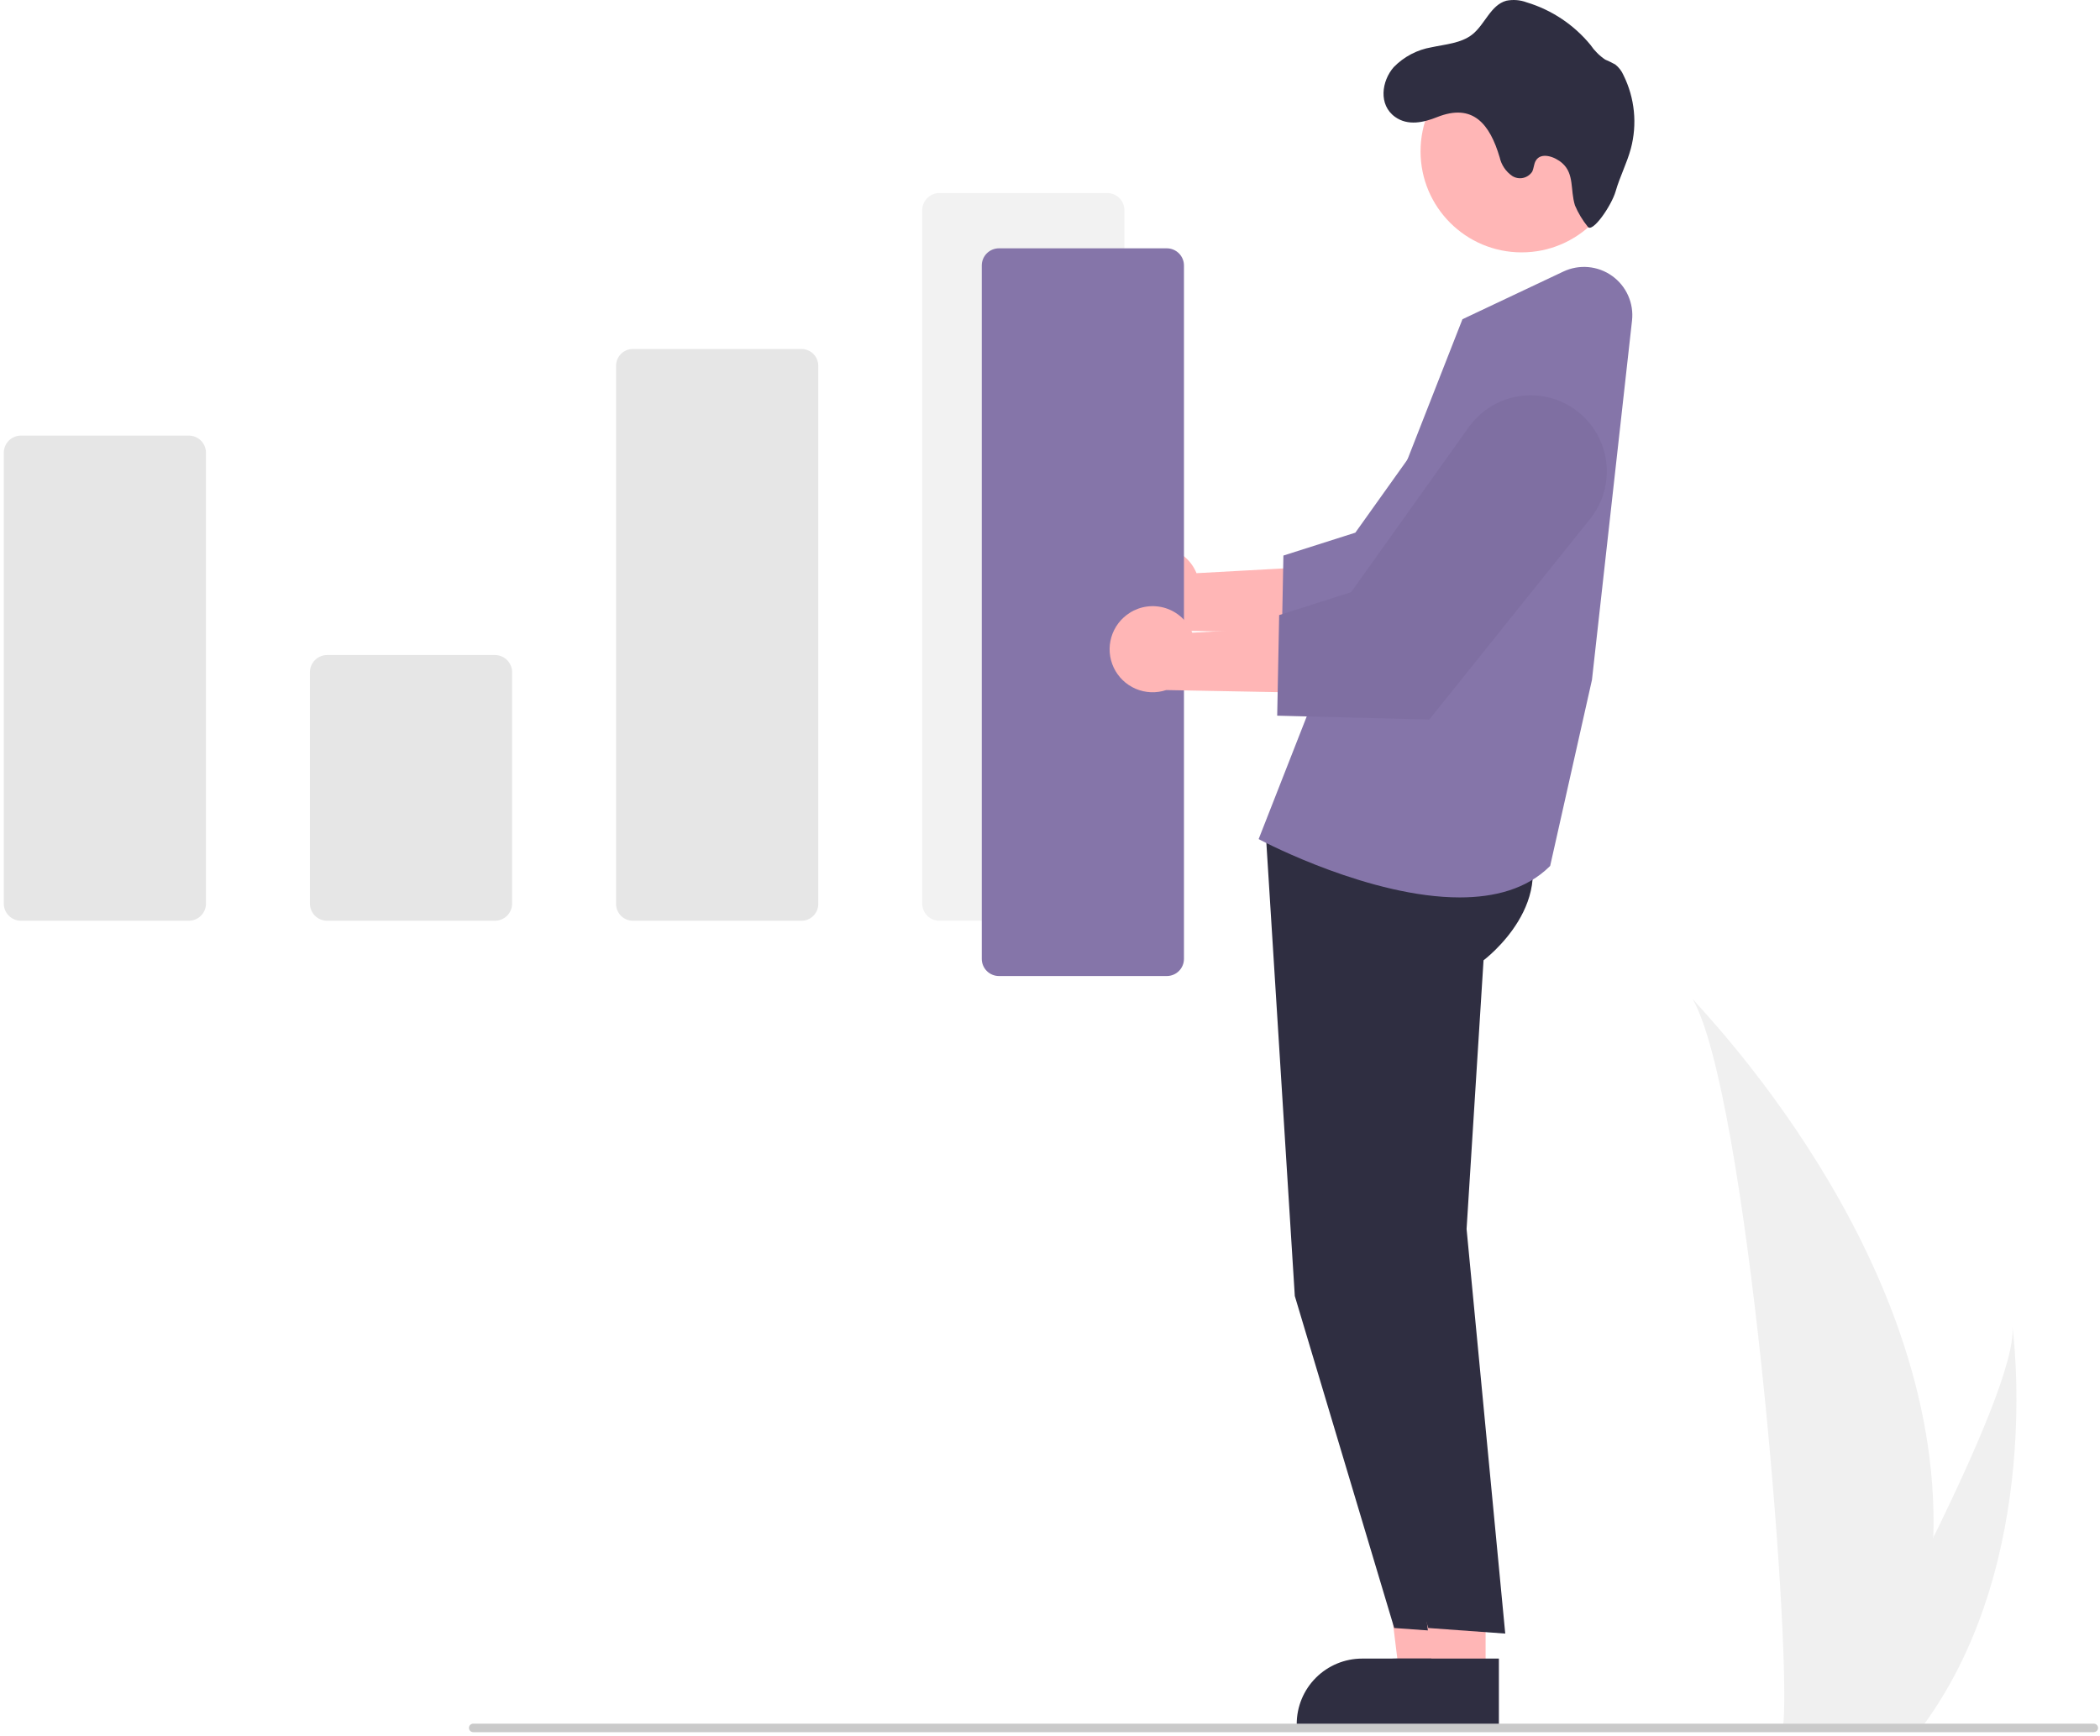 <svg width="277" height="229" viewBox="0 0 277 229" fill="none" xmlns="http://www.w3.org/2000/svg">
<path d="M255.013 202.84C254.789 211.183 253.392 219.453 250.861 227.406C250.805 227.591 250.743 227.772 250.682 227.957H235.19C235.206 227.791 235.223 227.607 235.239 227.406C236.272 215.531 230.371 144.115 223.25 131.755C223.874 132.758 256.215 165.107 255.013 202.84Z" fill="#F0F0F0"/>
<path d="M253.851 227.406C253.721 227.591 253.587 227.775 253.451 227.957H241.826C241.914 227.8 242.016 227.615 242.135 227.406C244.055 223.941 249.735 213.58 255.013 202.84C260.68 191.298 265.883 179.318 265.445 174.982C265.58 175.96 269.503 205.771 253.851 227.406Z" fill="#F0F0F0"/>
<path d="M24.906 121.47H2.762C2.162 121.469 1.587 121.231 1.163 120.807C0.739 120.383 0.501 119.808 0.5 119.208V59.73C0.501 59.13 0.739 58.555 1.163 58.131C1.587 57.707 2.162 57.468 2.762 57.468H24.906C25.506 57.468 26.081 57.707 26.505 58.131C26.929 58.555 27.168 59.13 27.168 59.73V119.208C27.168 119.808 26.929 120.383 26.505 120.807C26.081 121.231 25.506 121.469 24.906 121.47Z" fill="#E6E6E6"/>
<path d="M65.288 121.471H43.144C42.544 121.47 41.969 121.232 41.545 120.808C41.121 120.384 40.883 119.809 40.882 119.209V88.68C40.883 88.08 41.121 87.505 41.545 87.081C41.969 86.657 42.544 86.418 43.144 86.418H65.288C65.888 86.418 66.463 86.657 66.887 87.081C67.311 87.505 67.549 88.08 67.55 88.68V119.21C67.549 119.81 67.311 120.384 66.886 120.808C66.463 121.232 65.888 121.47 65.288 121.471Z" fill="#E6E6E6"/>
<path d="M105.67 121.471H83.526C82.94 121.484 82.373 121.263 81.949 120.859C81.525 120.454 81.279 119.898 81.264 119.312V48.2C81.279 47.614 81.525 47.058 81.949 46.653C82.373 46.248 82.94 46.028 83.526 46.041H105.67C106.256 46.028 106.823 46.248 107.247 46.653C107.671 47.058 107.917 47.614 107.932 48.2V119.312C107.917 119.898 107.671 120.454 107.247 120.859C106.823 121.263 106.256 121.484 105.67 121.471Z" fill="#E6E6E6"/>
<path d="M146.053 121.472H123.909C123.309 121.471 122.734 121.233 122.31 120.809C121.886 120.385 121.648 119.81 121.647 119.21V27.73C121.648 27.13 121.886 26.555 122.31 26.131C122.734 25.707 123.309 25.468 123.909 25.468H146.053C146.653 25.468 147.228 25.707 147.652 26.131C148.076 26.555 148.314 27.13 148.315 27.73V119.209C148.315 119.809 148.076 120.384 147.652 120.809C147.228 121.233 146.653 121.471 146.053 121.472Z" fill="#F2F2F2"/>
<path d="M191.468 221.054H184.59L181.318 194.523H191.47L191.468 221.054Z" fill="#FFB6B6"/>
<path d="M193.223 227.721H171.044V227.443C171.044 225.153 171.953 222.958 173.572 221.339C175.191 219.72 177.387 218.81 179.676 218.81H193.223V227.721Z" fill="#2F2E41"/>
<path d="M166.886 108.757L170.791 170.976L183.902 214.776L194.06 215.512L188.96 162.137L191.197 126.69C191.197 126.69 201.797 118.79 195.937 109.273L166.886 108.757Z" fill="#2F2E41"/>
<path d="M195.957 221.054H189.078L185.806 194.523H195.958L195.957 221.054Z" fill="#FFB6B6"/>
<path d="M197.711 227.721H175.532V227.443C175.532 225.153 176.441 222.958 178.06 221.339C179.679 219.72 181.875 218.81 184.164 218.81H197.711V227.721Z" fill="#2F2E41"/>
<path d="M171.375 108.757L175.28 170.976L188.391 214.776L198.549 215.512L193.449 162.137L195.686 126.69C195.686 126.69 206.286 118.79 200.426 109.273L171.375 108.757Z" fill="#2F2E41"/>
<path d="M192.543 118.393C180.829 118.393 167.043 111.235 166.243 110.814L166.021 110.697L192.905 42.113L206.219 35.823C207.244 35.339 208.38 35.137 209.509 35.238C210.639 35.339 211.72 35.74 212.643 36.399C213.566 37.058 214.296 37.952 214.758 38.987C215.22 40.022 215.398 41.162 215.272 42.289L209.988 89.689L204.473 114.238L204.414 114.296C201.372 117.302 197.115 118.393 192.543 118.393Z" fill="#8575A9"/>
<path d="M149.584 72.99C150.281 72.548 151.065 72.265 151.884 72.159C152.702 72.053 153.533 72.129 154.319 72.379C155.105 72.629 155.826 73.049 156.432 73.609C157.038 74.168 157.514 74.854 157.827 75.617L177.846 74.523L172.593 83.523L154.388 83.182C153.071 83.62 151.639 83.561 150.364 83.014C149.088 82.468 148.057 81.473 147.465 80.217C146.874 78.962 146.763 77.533 147.155 76.202C147.546 74.87 148.411 73.728 149.588 72.992L149.584 72.99Z" fill="#FFB6B6"/>
<path d="M189.091 87.075L169.029 86.563L169.288 73.292L178.775 70.272L194.336 48.447C195.114 47.351 196.104 46.423 197.248 45.717C198.391 45.011 199.665 44.542 200.993 44.337C202.321 44.132 203.677 44.196 204.979 44.525C206.282 44.854 207.506 45.441 208.578 46.252C209.65 47.062 210.548 48.08 211.219 49.244C211.891 50.408 212.322 51.695 212.487 53.029C212.651 54.362 212.547 55.715 212.179 57.008C211.811 58.3 211.187 59.506 210.345 60.553L189.091 87.075Z" fill="#8575A9"/>
<path d="M200.708 33.295C208.07 33.295 214.039 27.326 214.039 19.964C214.039 12.601 208.07 6.633 200.708 6.633C193.345 6.633 187.377 12.601 187.377 19.964C187.377 27.326 193.345 33.295 200.708 33.295Z" fill="#FFB6B6"/>
<path d="M183.842 8.855C185.187 7.476 186.936 6.558 188.835 6.235C190.686 5.835 192.718 5.713 194.199 4.552C195.882 3.211 196.623 0.664 198.687 0.097C199.585 -0.084 200.516 -0.01 201.374 0.31C204.673 1.305 207.603 3.258 209.79 5.921C210.306 6.684 210.963 7.341 211.726 7.857C212.182 8.05 212.628 8.268 213.061 8.508C213.536 8.883 213.91 9.371 214.149 9.927C215.637 12.932 215.98 16.376 215.114 19.616C214.598 21.529 213.666 23.302 213.114 25.227C212.562 27.152 210.021 30.812 209.427 29.903C208.739 29.05 208.172 28.106 207.744 27.098C207.109 25.034 207.683 22.957 206.068 21.524C205.068 20.638 203.263 20.043 202.584 21.187C202.315 21.63 202.331 22.187 202.102 22.651C201.824 23.072 201.392 23.366 200.898 23.471C200.405 23.576 199.89 23.483 199.465 23.212C198.627 22.633 198.038 21.76 197.816 20.766C196.509 16.345 194.281 13.566 189.552 15.453C187.79 16.16 185.714 16.637 184.02 15.425C181.789 13.831 182.243 10.673 183.842 8.855Z" fill="#2F2E41"/>
<path d="M153.908 128.764H131.764C131.164 128.763 130.589 128.525 130.165 128.101C129.741 127.677 129.502 127.102 129.502 126.502V35.023C129.502 34.423 129.741 33.848 130.165 33.424C130.589 33 131.164 32.761 131.764 32.761H153.908C154.508 32.761 155.083 33 155.507 33.424C155.931 33.848 156.169 34.423 156.17 35.023V126.503C156.169 127.103 155.931 127.677 155.507 128.101C155.082 128.525 154.508 128.763 153.908 128.764Z" fill="#8575A9"/>
<path d="M149.024 80.845C149.721 80.403 150.505 80.12 151.324 80.014C152.142 79.909 152.973 79.984 153.759 80.234C154.545 80.484 155.266 80.904 155.872 81.464C156.478 82.023 156.954 82.709 157.267 83.472L177.286 82.378L172.033 91.378L153.827 91.037C152.51 91.475 151.078 91.416 149.803 90.869C148.527 90.323 147.496 89.328 146.904 88.072C146.313 86.817 146.202 85.388 146.594 84.057C146.985 82.725 147.85 81.583 149.027 80.847L149.024 80.845Z" fill="#FFB6B6"/>
<path d="M188.531 94.929L168.469 94.416L168.728 81.145L178.215 78.125L193.776 56.3C194.56 55.218 195.551 54.304 196.693 53.61C197.834 52.916 199.103 52.458 200.424 52.26C201.745 52.063 203.092 52.132 204.386 52.462C205.68 52.792 206.896 53.377 207.961 54.182C209.027 54.988 209.92 55.998 210.591 57.154C211.261 58.309 211.693 59.587 211.863 60.911C212.033 62.236 211.937 63.582 211.581 64.869C211.224 66.156 210.614 67.359 209.787 68.408L188.531 94.929Z" fill="#7F6FA2"/>
<path d="M276.181 228.518H62.418C62.269 228.518 62.127 228.459 62.021 228.354C61.916 228.248 61.857 228.106 61.857 227.957C61.857 227.808 61.916 227.666 62.021 227.56C62.127 227.455 62.269 227.396 62.418 227.396H276.181C276.33 227.396 276.473 227.455 276.578 227.56C276.683 227.666 276.742 227.808 276.742 227.957C276.742 228.106 276.683 228.248 276.578 228.354C276.473 228.459 276.33 228.518 276.181 228.518Z" fill="#CACACA"/>
</svg>
